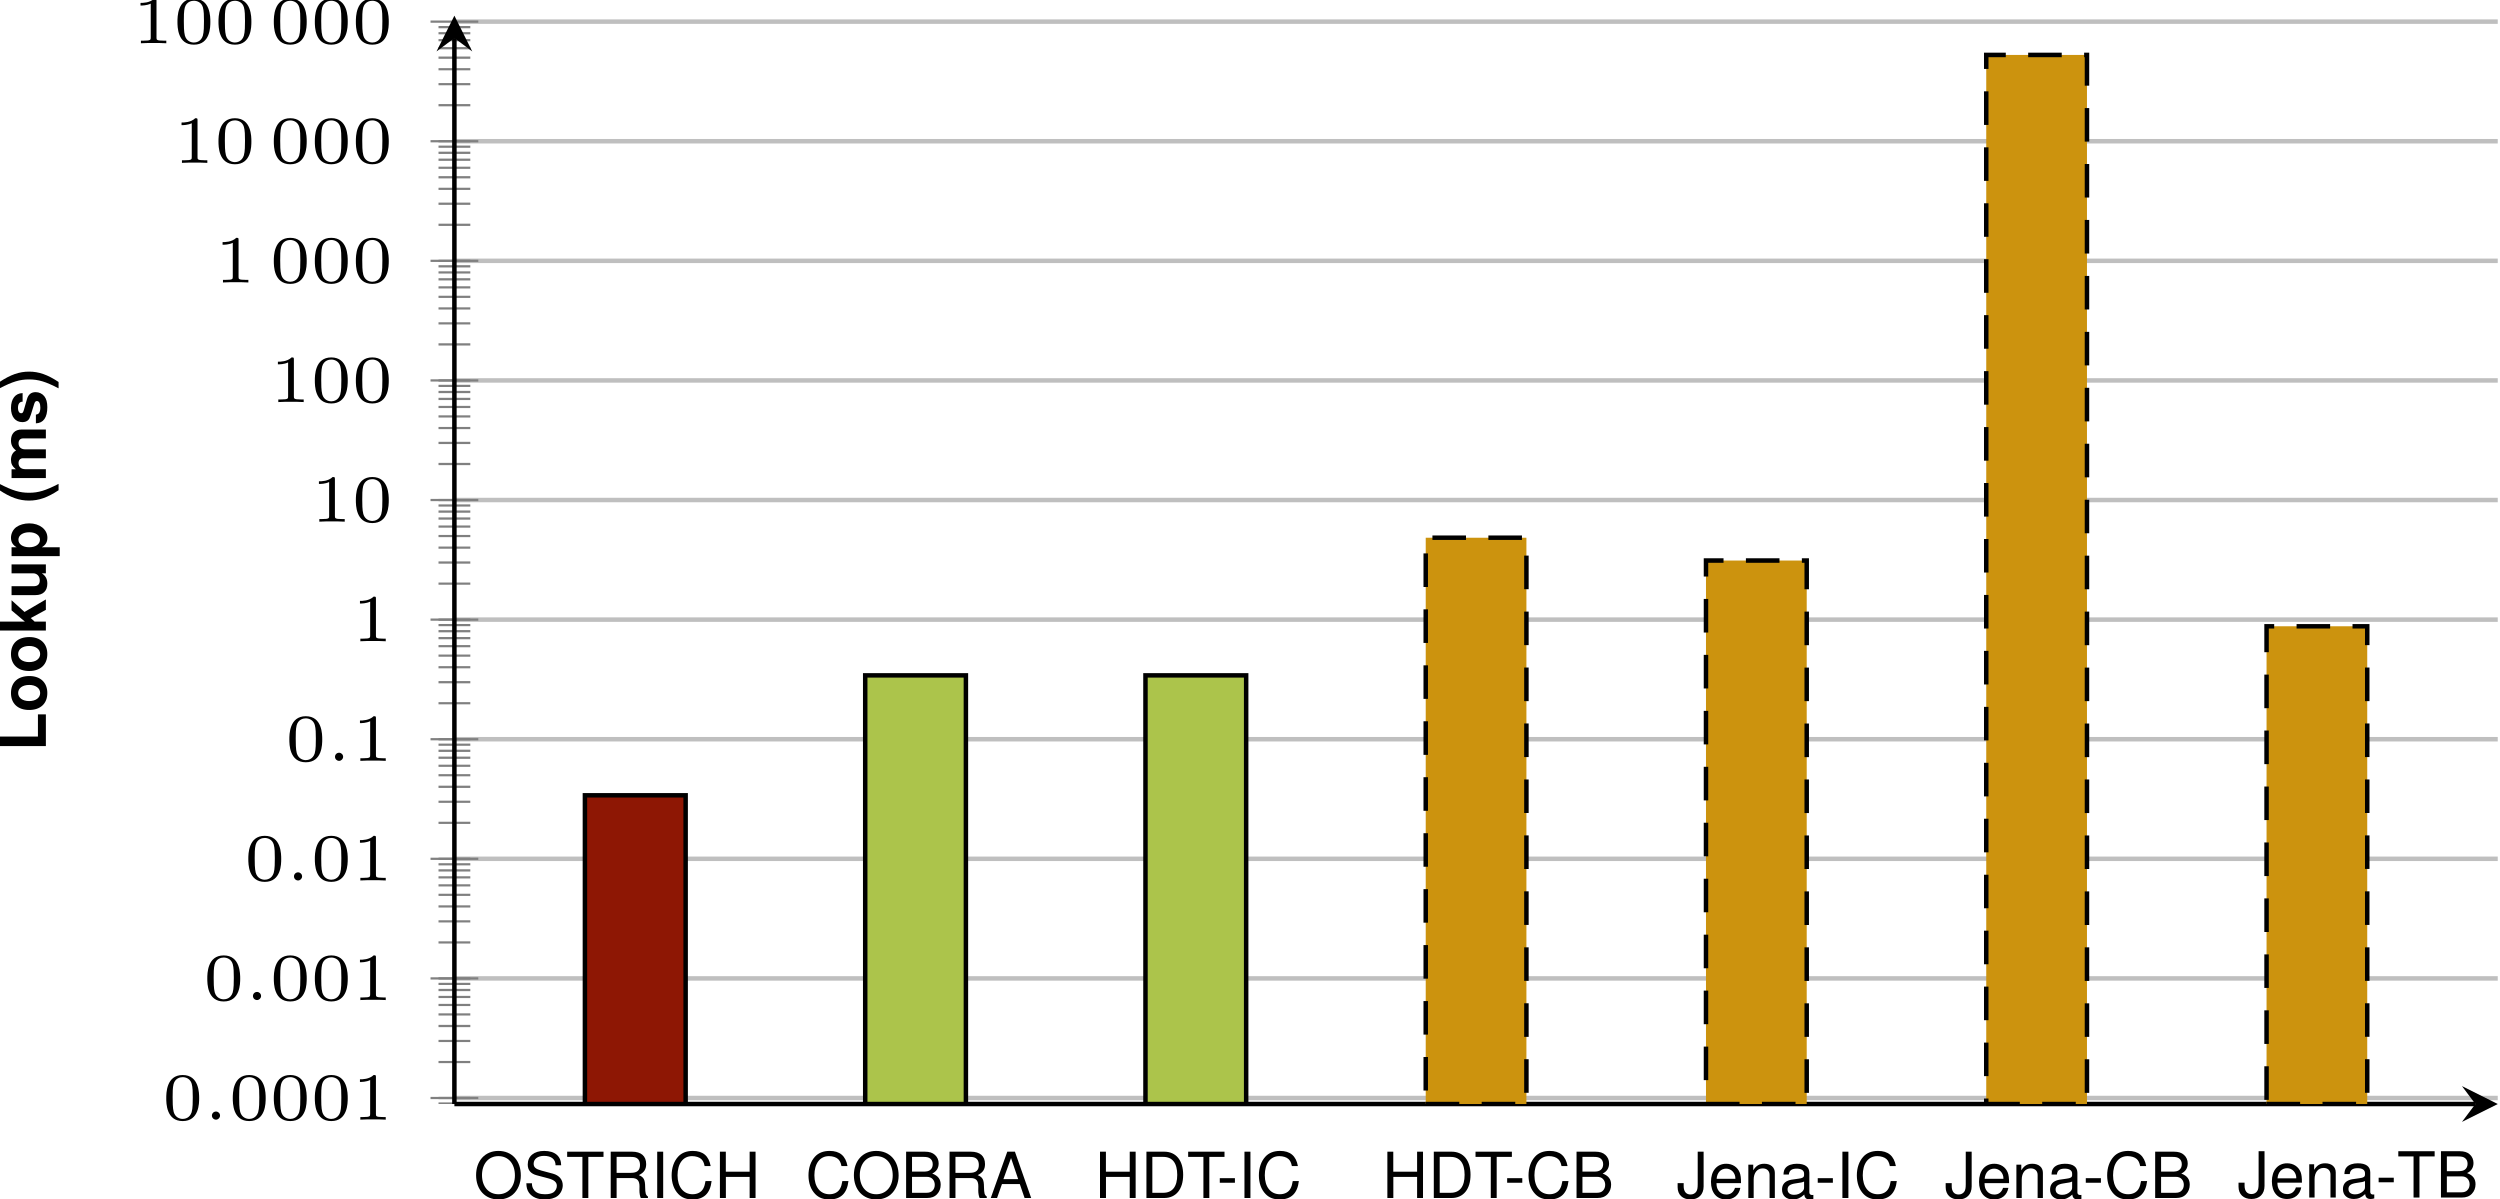 <?xml version='1.0' encoding='UTF-8'?>
<!-- This file was generated by dvisvgm 2.9.1 -->
<svg version='1.1' xmlns='http://www.w3.org/2000/svg' xmlns:xlink='http://www.w3.org/1999/xlink' width='222.59pt' height='106.767pt' viewBox='2.848 -12.153 222.59 106.767'>
<defs>
<clipPath id='clip1'>
<path d='M-98.43 86.144V-10.758H366.977V86.144'/>
</clipPath>
<clipPath id='clip3'>
<path d='M-98.43 86.144V-10.758H366.977V86.144'/>
</clipPath>
<clipPath id='clip4'>
<path d='M43.305 86.144H225.238V-10.758H43.305Z'/>
</clipPath>
<path id='g1-40' d='M1.148-4.124C.498-3.146 .226-2.365 .226-1.499C.226-.628 .498 .153 1.148 1.131H1.714C1.115-.034 .922-.668 .922-1.499C.922-2.325 1.115-2.97 1.714-4.124H1.148Z'/>
<path id='g1-41' d='M.69 1.131C1.341 .153 1.612-.628 1.612-1.494C1.612-2.365 1.341-3.146 .69-4.124H.124C.724-2.959 .917-2.325 .917-1.494C.917-.668 .724-.023 .124 1.131H.69Z'/>
<path id='g1-76' d='M1.301-4.124H.453V0H3.276V-.707H1.301V-4.124Z'/>
<path id='g1-107' d='M1.126-1.867V-4.124H.334V0H1.126V-1.001L1.443-1.346L2.172 0H3.1L1.986-1.901L3.027-3.055H2.127L1.126-1.867Z'/>
<path id='g1-109' d='M.339-3.055V0H1.131V-1.833C1.131-2.206 1.335-2.433 1.675-2.433C1.941-2.433 2.105-2.28 2.105-2.037V0H2.897V-1.833C2.897-2.206 3.1-2.433 3.44-2.433C3.706-2.433 3.87-2.28 3.87-2.037V0H4.662V-2.161C4.662-2.755 4.3-3.106 3.689-3.106C3.304-3.106 3.032-2.97 2.795-2.653C2.648-2.942 2.342-3.106 1.963-3.106C1.612-3.106 1.386-2.987 1.126-2.676V-3.055H.339Z'/>
<path id='g1-111' d='M1.703-3.106C.769-3.106 .198-2.489 .198-1.488C.198-.481 .769 .13 1.709 .13C2.636 .13 3.219-.487 3.219-1.465C3.219-2.501 2.659-3.106 1.703-3.106ZM1.709-2.467C2.144-2.467 2.427-2.076 2.427-1.477C2.427-.905 2.133-.509 1.709-.509C1.279-.509 .99-.905 .99-1.488S1.279-2.467 1.709-2.467Z'/>
<path id='g1-112' d='M1.12-3.055H.328V1.233H1.12V-.362C1.313-.023 1.584 .136 1.969 .136C2.704 .136 3.247-.554 3.247-1.482C3.247-1.912 3.123-2.342 2.919-2.625C2.716-2.914 2.337-3.106 1.969-3.106C1.584-3.106 1.313-2.942 1.12-2.602V-3.055ZM1.788-2.444C2.189-2.444 2.455-2.054 2.455-1.471C2.455-.917 2.178-.526 1.788-.526C1.392-.526 1.12-.911 1.12-1.482S1.392-2.444 1.788-2.444Z'/>
<path id='g1-115' d='M2.857-2.071C2.846-2.716 2.348-3.106 1.528-3.106C.752-3.106 .272-2.716 .272-2.088C.272-1.884 .334-1.709 .441-1.59C.549-1.482 .645-1.431 .939-1.335L1.884-1.041C2.082-.979 2.15-.917 2.15-.792C2.15-.605 1.929-.492 1.561-.492C1.358-.492 1.194-.532 1.092-.6C1.007-.662 .973-.724 .939-.888H.164C.187-.221 .679 .13 1.607 .13C2.031 .13 2.354 .04 2.58-.141S2.942-.605 2.942-.905C2.942-1.301 2.744-1.556 2.342-1.675L1.341-1.963C1.12-2.031 1.064-2.076 1.064-2.201C1.064-2.37 1.245-2.484 1.522-2.484C1.901-2.484 2.088-2.348 2.093-2.071H2.857Z'/>
<path id='g1-117' d='M3.061 0V-3.055H2.269V-1.143C2.269-.781 2.014-.543 1.629-.543C1.29-.543 1.12-.724 1.12-1.092V-3.055H.328V-.928C.328-.255 .702 .13 1.352 .13C1.765 .13 2.042-.023 2.269-.362V0H3.061Z'/>
<path id='g2-58' d='M1.494-.359C1.494-.574 1.321-.723 1.136-.723C.921-.723 .771-.55 .771-.365C.771-.161 .933 0 1.136 0C1.327 0 1.494-.167 1.494-.359Z'/>
<path id='g5-45' d='M1.607-1.765H.26V-1.358H1.607V-1.765Z'/>
<path id='g5-65' d='M2.682-1.239L3.106 0H3.694L2.246-4.124H1.567L.096 0H.656L1.092-1.239H2.682ZM2.535-1.68H1.222L1.901-3.559L2.535-1.68Z'/>
<path id='g5-66' d='M.447 0H2.308C2.699 0 2.987-.107 3.208-.345C3.411-.56 3.525-.854 3.525-1.177C3.525-1.675 3.298-1.974 2.772-2.178C3.146-2.354 3.344-2.659 3.344-3.078C3.344-3.378 3.23-3.643 3.015-3.836C2.8-4.034 2.518-4.124 2.122-4.124H.447V0ZM.973-2.348V-3.66H1.991C2.286-3.66 2.45-3.621 2.591-3.513C2.738-3.4 2.817-3.23 2.817-3.004C2.817-2.783 2.738-2.608 2.591-2.495C2.45-2.387 2.286-2.348 1.991-2.348H.973ZM.973-.464V-1.884H2.257C2.512-1.884 2.682-1.822 2.806-1.686C2.931-1.556 2.998-1.375 2.998-1.171C2.998-.973 2.931-.792 2.806-.662C2.682-.526 2.512-.464 2.257-.464H.973Z'/>
<path id='g5-67' d='M3.745-2.846C3.581-3.751 3.061-4.192 2.155-4.192C1.601-4.192 1.154-4.017 .849-3.677C.475-3.27 .272-2.682 .272-2.014C.272-1.335 .481-.752 .871-.351C1.188-.023 1.595 .13 2.133 .13C3.14 .13 3.706-.413 3.83-1.505H3.287C3.242-1.222 3.185-1.03 3.1-.866C2.931-.526 2.58-.334 2.139-.334C1.318-.334 .798-.99 .798-2.02C.798-3.078 1.296-3.728 2.093-3.728C2.427-3.728 2.738-3.626 2.908-3.468C3.061-3.327 3.146-3.151 3.208-2.846H3.745Z'/>
<path id='g5-68' d='M.504 0H2.093C3.134 0 3.774-.781 3.774-2.065C3.774-3.344 3.14-4.124 2.093-4.124H.504V0ZM1.03-.464V-3.66H2.003C2.817-3.66 3.247-3.112 3.247-2.059C3.247-1.018 2.817-.464 2.003-.464H1.03Z'/>
<path id='g5-72' d='M3.117-1.878V0H3.643V-4.124H3.117V-2.342H.996V-4.124H.47V0H1.001V-1.878H3.117Z'/>
<path id='g5-73' d='M1.098-4.124H.566V0H1.098V-4.124Z'/>
<path id='g5-74' d='M1.884-4.124V-1.222C1.884-.894 1.85-.707 1.754-.566C1.652-.407 1.46-.311 1.25-.311C.854-.311 .634-.577 .634-1.058V-1.324H.096V-.962C.096-.294 .537 .13 1.245 .13C1.963 .13 2.41-.317 2.41-1.03V-4.124H1.884Z'/>
<path id='g5-79' d='M2.201-4.192C1.018-4.192 .215-3.321 .215-2.031S1.018 .13 2.206 .13C2.704 .13 3.151-.023 3.485-.306C3.932-.685 4.198-1.324 4.198-1.997C4.198-3.327 3.411-4.192 2.201-4.192ZM2.201-3.728C3.095-3.728 3.672-3.049 3.672-2.008C3.672-1.013 3.078-.334 2.206-.334C1.33-.334 .741-1.013 .741-2.031S1.33-3.728 2.201-3.728Z'/>
<path id='g5-82' d='M1.052-1.776H2.41C2.88-1.776 3.089-1.55 3.089-1.041L3.083-.673C3.083-.419 3.129-.17 3.202 0H3.841V-.13C3.643-.266 3.604-.413 3.592-.962C3.587-1.641 3.479-1.844 3.032-2.037C3.496-2.263 3.683-2.552 3.683-3.021C3.683-3.734 3.236-4.124 2.427-4.124H.526V0H1.052V-1.776ZM1.052-2.24V-3.66H2.325C2.619-3.66 2.789-3.615 2.919-3.502C3.061-3.383 3.134-3.196 3.134-2.948C3.134-2.461 2.885-2.24 2.325-2.24H1.052Z'/>
<path id='g5-83' d='M3.372-2.914C3.366-3.723 2.812-4.192 1.861-4.192C.956-4.192 .396-3.728 .396-2.981C.396-2.478 .662-2.161 1.205-2.02L2.229-1.748C2.75-1.612 2.987-1.403 2.987-1.081C2.987-.86 2.868-.634 2.693-.509C2.529-.396 2.269-.334 1.935-.334C1.488-.334 1.182-.441 .984-.679C.832-.86 .764-1.058 .769-1.313H.272C.277-.933 .351-.685 .515-.458C.798-.074 1.273 .13 1.901 .13C2.393 .13 2.795 .017 3.061-.187C3.338-.407 3.513-.775 3.513-1.131C3.513-1.641 3.196-2.014 2.636-2.167L1.601-2.444C1.103-2.58 .922-2.738 .922-3.055C.922-3.474 1.29-3.751 1.844-3.751C2.501-3.751 2.868-3.451 2.874-2.914H3.372Z'/>
<path id='g5-84' d='M2.003-3.66H3.355V-4.124H.119V-3.66H1.477V0H2.003V-3.66Z'/>
<path id='g5-97' d='M3.027-.277C2.976-.266 2.953-.266 2.925-.266C2.761-.266 2.67-.351 2.67-.498V-2.24C2.67-2.767 2.286-3.049 1.556-3.049C1.126-3.049 .769-2.925 .571-2.704C.436-2.552 .379-2.382 .368-2.088H.843C.883-2.45 1.098-2.614 1.539-2.614C1.963-2.614 2.201-2.455 2.201-2.172V-2.048C2.201-1.85 2.082-1.765 1.709-1.72C1.041-1.635 .939-1.612 .758-1.539C.413-1.397 .238-1.131 .238-.747C.238-.209 .611 .13 1.211 .13C1.584 .13 1.884 0 2.218-.306C2.252-.006 2.399 .13 2.704 .13C2.8 .13 2.874 .119 3.027 .079V-.277ZM2.201-.933C2.201-.775 2.155-.679 2.014-.549C1.822-.373 1.59-.283 1.313-.283C.945-.283 .73-.458 .73-.758C.73-1.069 .939-1.228 1.443-1.301C1.941-1.369 2.042-1.392 2.201-1.465V-.933Z'/>
<path id='g5-101' d='M2.902-1.324C2.902-1.776 2.868-2.048 2.783-2.269C2.591-2.755 2.139-3.049 1.584-3.049C.758-3.049 .226-2.416 .226-1.443S.741 .13 1.573 .13C2.252 .13 2.721-.255 2.84-.9H2.365C2.235-.509 1.969-.306 1.59-.306C1.29-.306 1.035-.441 .877-.69C.764-.86 .724-1.03 .718-1.324H2.902ZM.73-1.709C.769-2.257 1.103-2.614 1.578-2.614C2.042-2.614 2.399-2.229 2.399-1.743C2.399-1.731 2.399-1.72 2.393-1.709H.73Z'/>
<path id='g5-110' d='M.396-2.965V0H.871V-1.635C.871-2.24 1.188-2.636 1.675-2.636C2.048-2.636 2.286-2.41 2.286-2.054V0H2.755V-2.24C2.755-2.733 2.387-3.049 1.816-3.049C1.375-3.049 1.092-2.88 .832-2.467V-2.965H.396Z'/>
<path id='g3-48' d='M3.288-1.907C3.288-2.343 3.288-3.975 1.823-3.975S.359-2.343 .359-1.907C.359-1.476 .359 .126 1.823 .126S3.288-1.476 3.288-1.907ZM1.823-.066C1.572-.066 1.166-.185 1.022-.681C.927-1.028 .927-1.614 .927-1.985C.927-2.385 .927-2.845 1.01-3.168C1.16-3.706 1.614-3.784 1.823-3.784C2.098-3.784 2.493-3.652 2.624-3.198C2.714-2.881 2.72-2.445 2.72-1.985C2.72-1.602 2.72-.998 2.618-.664C2.451-.143 2.02-.066 1.823-.066Z'/>
<path id='g3-49' d='M2.146-3.796C2.146-3.975 2.122-3.975 1.943-3.975C1.548-3.593 .938-3.593 .723-3.593V-3.359C.879-3.359 1.273-3.359 1.632-3.527V-.508C1.632-.311 1.632-.233 1.016-.233H.759V0C1.088-.024 1.554-.024 1.889-.024S2.69-.024 3.019 0V-.233H2.762C2.146-.233 2.146-.311 2.146-.508V-3.796Z'/>
</defs>
<g id='page1'>
<path d='M43.305 85.609H225.238M43.305 74.961H225.238M43.305 64.312H225.238M43.305 53.664H225.238M43.305 43.016H225.238M43.305 32.367H225.238M43.305 21.719H225.238M43.305 11.07H225.238M43.305 .422H225.238M43.305-10.227H225.238' stroke='#bfbfbf' fill='none' stroke-width='.399' stroke-miterlimit='10' clip-path='url(#clip1)'/>
<path d='M41.891 86.098H44.723M41.891 85.609H44.723M41.891 82.406H44.723M41.891 80.531H44.723M41.891 79.199H44.723M41.891 78.168H44.723M41.891 77.324H44.723M41.891 76.613H44.723M41.891 75.992H44.723M41.891 75.449H44.723M41.891 74.961H44.723M41.891 71.758H44.723M41.891 69.883H44.723M41.891 68.551H44.723M41.891 67.519H44.723M41.891 66.676H44.723M41.891 65.965H44.723M41.891 65.344H44.723M41.891 64.801H44.723M41.891 64.312H44.723M41.891 61.109H44.723M41.891 59.234H44.723M41.891 57.902H44.723M41.891 56.871H44.723M41.891 56.027H44.723M41.891 55.312H44.723M41.891 54.695H44.723M41.891 54.152H44.723M41.891 53.664H44.723M41.891 50.461H44.723M41.891 48.586H44.723M41.891 47.254H44.723M41.891 46.223H44.723M41.891 45.379H44.723M41.891 44.664H44.723M41.891 44.047H44.723M41.891 43.504H44.723M41.891 43.016H44.723M41.891 39.812H44.723M41.891 37.934H44.723M41.891 36.605H44.723M41.891 35.574H44.723M41.891 34.73H44.723M41.891 34.016H44.723M41.891 33.398H44.723M41.891 32.855H44.723M41.891 32.367H44.723M41.891 29.16H44.723M41.891 27.285H44.723M41.891 25.957H44.723M41.891 24.926H44.723M41.891 24.082H44.723M41.891 23.367H44.723M41.891 22.75H44.723M41.891 22.207H44.723M41.891 21.719H44.723M41.891 18.512H44.723M41.891 16.637H44.723M41.891 15.309H44.723M41.891 14.277H44.723M41.891 13.434H44.723M41.891 12.719H44.723M41.891 12.102H44.723M41.891 11.559H44.723M41.891 11.07H44.723M41.891 7.863H44.723M41.891 5.988H44.723M41.891 4.66H44.723M41.891 3.629H44.723M41.891 2.785H44.723M41.891 2.07H44.723M41.891 1.453H44.723M41.891 .91H44.723M41.891 .422H44.723M41.891-2.785H44.723M41.891-4.66H44.723M41.891-5.988H44.723M41.891-7.019H44.723M41.891-7.863H44.723M41.891-8.578H44.723M41.891-9.195H44.723M41.891-9.738H44.723' stroke='#808080' fill='none' stroke-width='.199' stroke-miterlimit='10' clip-path='url(#clip3)'/>
<path d='M41.18 85.609H45.434M41.18 74.961H45.434M41.18 64.312H45.434M41.18 53.664H45.434M41.18 43.016H45.434M41.18 32.367H45.434M41.18 21.719H45.434M41.18 11.07H45.434M41.18 .422H45.434M41.18-10.227H45.434' stroke='#808080' fill='none' stroke-width='.199' stroke-miterlimit='10' clip-path='url(#clip3)'/>
<path d='M43.305 86.144H223.246' stroke='#000' fill='none' stroke-width='.399' stroke-miterlimit='10'/>
<path d='M225.238 86.145L222.051 84.547L223.246 86.145L222.051 87.738'/>
<path d='M43.305 86.144V-8.766' stroke='#000' fill='none' stroke-width='.399' stroke-miterlimit='10'/>
<path d='M43.305-10.758L41.711-7.57L43.305-8.766L44.898-7.57'/>
<g transform='matrix(1 0 0 1 -90.677 58.295)'>
<use x='107.969' y='29.242' xlink:href='#g3-48'/>
<use x='111.622' y='29.242' xlink:href='#g2-58'/>
<use x='113.892' y='29.242' xlink:href='#g3-48'/>
<use x='117.545' y='29.242' xlink:href='#g3-48'/>
<use x='121.197' y='29.242' xlink:href='#g3-48'/>
<use x='124.85' y='29.242' xlink:href='#g3-49'/>
</g>
<g transform='matrix(1 0 0 1 -87.023 47.646)'>
<use x='107.969' y='29.242' xlink:href='#g3-48'/>
<use x='111.622' y='29.242' xlink:href='#g2-58'/>
<use x='113.892' y='29.242' xlink:href='#g3-48'/>
<use x='117.545' y='29.242' xlink:href='#g3-48'/>
<use x='121.197' y='29.242' xlink:href='#g3-49'/>
</g>
<g transform='matrix(1 0 0 1 -83.371 36.998)'>
<use x='107.969' y='29.242' xlink:href='#g3-48'/>
<use x='111.622' y='29.242' xlink:href='#g2-58'/>
<use x='113.892' y='29.242' xlink:href='#g3-48'/>
<use x='117.545' y='29.242' xlink:href='#g3-49'/>
</g>
<g transform='matrix(1 0 0 1 -79.718 26.349)'>
<use x='107.969' y='29.242' xlink:href='#g3-48'/>
<use x='111.622' y='29.242' xlink:href='#g2-58'/>
<use x='113.892' y='29.242' xlink:href='#g3-49'/>
</g>
<g transform='matrix(1 0 0 1 -73.795 15.7)'>
<use x='107.969' y='29.242' xlink:href='#g3-49'/>
</g>
<g transform='matrix(1 0 0 1 -77.448 5.052)'>
<use x='107.969' y='29.242' xlink:href='#g3-49'/>
<use x='111.622' y='29.242' xlink:href='#g3-48'/>
</g>
<g transform='matrix(1 0 0 1 -81.101 -5.597)'>
<use x='107.969' y='29.242' xlink:href='#g3-49'/>
<use x='111.622' y='29.242' xlink:href='#g3-48'/>
<use x='115.275' y='29.242' xlink:href='#g3-48'/>
</g>
<g transform='matrix(1 0 0 1 -86.027 -16.245)'>
<use x='107.969' y='29.242' xlink:href='#g3-49'/>
<use x='112.895' y='29.242' xlink:href='#g3-48'/>
<use x='116.548' y='29.242' xlink:href='#g3-48'/>
<use x='120.201' y='29.242' xlink:href='#g3-48'/>
</g>
<g transform='matrix(1 0 0 1 -89.68 -26.894)'>
<use x='107.969' y='29.242' xlink:href='#g3-49'/>
<use x='111.622' y='29.242' xlink:href='#g3-48'/>
<use x='116.548' y='29.242' xlink:href='#g3-48'/>
<use x='120.201' y='29.242' xlink:href='#g3-48'/>
<use x='123.854' y='29.242' xlink:href='#g3-48'/>
</g>
<g transform='matrix(1 0 0 1 -93.333 -37.543)'>
<use x='107.969' y='29.242' xlink:href='#g3-49'/>
<use x='111.622' y='29.242' xlink:href='#g3-48'/>
<use x='115.275' y='29.242' xlink:href='#g3-48'/>
<use x='120.201' y='29.242' xlink:href='#g3-48'/>
<use x='123.854' y='29.242' xlink:href='#g3-48'/>
<use x='127.507' y='29.242' xlink:href='#g3-48'/>
</g>
<path d='M54.926 86.144H63.895V58.656H54.926Z' fill='#8e1704' clip-path='url(#clip4)'/>
<path d='M54.926 86.144H63.895V58.656H54.926Z' stroke='#000' fill='none' stroke-width='.399' stroke-miterlimit='10' clip-path='url(#clip4)'/>
<path d='M79.883 86.144H88.848V47.98H79.883Z' fill='#acc44b' clip-path='url(#clip4)'/>
<path d='M79.883 86.144H88.848V47.98H79.883Z' stroke='#000' fill='none' stroke-width='.399' stroke-miterlimit='10' clip-path='url(#clip4)'/>
<path d='M104.836 86.144H113.801V47.977H104.836Z' fill='#acc44b' clip-path='url(#clip4)'/>
<path d='M104.836 86.144H113.801V47.977H104.836Z' stroke='#000' fill='none' stroke-width='.399' stroke-miterlimit='10' clip-path='url(#clip4)'/>
<path d='M129.789 86.144H138.754V35.723H129.789Z' fill='#cc930e' clip-path='url(#clip4)'/>
<path d='M129.789 86.144H138.754V35.723H129.789Z' stroke='#000' fill='none' stroke-width='.399' stroke-miterlimit='10' stroke-dasharray='2.989,1.993' clip-path='url(#clip4)'/>
<path d='M154.742 86.144H163.711V37.754H154.742Z' fill='#cc930e' clip-path='url(#clip4)'/>
<path d='M154.742 86.144H163.711V37.754H154.742Z' stroke='#000' fill='none' stroke-width='.399' stroke-miterlimit='10' stroke-dasharray='2.989,1.993' clip-path='url(#clip4)'/>
<path d='M179.695 86.144H188.664V-7.262H179.695Z' fill='#cc930e' clip-path='url(#clip4)'/>
<path d='M179.695 86.144H188.664V-7.262H179.695Z' stroke='#000' fill='none' stroke-width='.399' stroke-miterlimit='10' stroke-dasharray='2.989,1.993' clip-path='url(#clip4)'/>
<path d='M204.653 86.144H213.617V43.609H204.653Z' fill='#cc930e' clip-path='url(#clip4)'/>
<path d='M204.653 86.144H213.617V43.609H204.653Z' stroke='#000' fill='none' stroke-width='.399' stroke-miterlimit='10' stroke-dasharray='2.989,1.993' clip-path='url(#clip4)'/>
<g transform='matrix(0 -1 1 0 -22.31 162.697)'>
<use x='107.969' y='29.242' xlink:href='#g1-76'/>
<use x='111.439' y='29.242' xlink:href='#g1-111'/>
<use x='114.909' y='29.242' xlink:href='#g1-111'/>
<use x='118.378' y='29.242' xlink:href='#g1-107'/>
<use x='121.536' y='29.242' xlink:href='#g1-117'/>
<use x='125.005' y='29.242' xlink:href='#g1-112'/>
<use x='130.054' y='29.242' xlink:href='#g1-40'/>
<use x='131.945' y='29.242' xlink:href='#g1-109'/>
<use x='136.993' y='29.242' xlink:href='#g1-115'/>
<use x='140.15' y='29.242' xlink:href='#g1-41'/>
</g>
<g transform='matrix(1 0 0 1 -77.717 65.27)'>
<use x='122.739' y='29.242' xlink:href='#g5-79'/>
<use x='127.157' y='29.242' xlink:href='#g5-83'/>
<use x='130.944' y='29.242' xlink:href='#g5-84'/>
<use x='134.414' y='29.242' xlink:href='#g5-82'/>
<use x='138.514' y='29.242' xlink:href='#g5-73'/>
<use x='140.093' y='29.242' xlink:href='#g5-67'/>
<use x='144.193' y='29.242' xlink:href='#g5-72'/>
</g>
<g transform='matrix(1 0 0 1 -75.037 65.27)'>
<use x='149.597' y='29.242' xlink:href='#g5-67'/>
<use x='153.697' y='29.242' xlink:href='#g5-79'/>
<use x='158.115' y='29.242' xlink:href='#g5-66'/>
<use x='161.903' y='29.242' xlink:href='#g5-82'/>
<use x='166.003' y='29.242' xlink:href='#g5-65'/>
</g>
<g transform='matrix(1 0 0 1 -74.951 65.27)'>
<use x='175.269' y='29.242' xlink:href='#g5-72'/>
<use x='179.369' y='29.242' xlink:href='#g5-68'/>
<use x='183.469' y='29.242' xlink:href='#g5-84'/>
<use x='186.144' y='29.242' xlink:href='#g5-45'/>
<use x='188.035' y='29.242' xlink:href='#g5-73'/>
<use x='189.613' y='29.242' xlink:href='#g5-67'/>
</g>
<g transform='matrix(1 0 0 1 -76.845 65.27)'>
<use x='202.749' y='29.242' xlink:href='#g5-72'/>
<use x='206.849' y='29.242' xlink:href='#g5-68'/>
<use x='210.949' y='29.242' xlink:href='#g5-84'/>
<use x='213.624' y='29.242' xlink:href='#g5-45'/>
<use x='215.515' y='29.242' xlink:href='#g5-67'/>
<use x='219.615' y='29.242' xlink:href='#g5-66'/>
</g>
<g transform='matrix(1 0 0 1 -75.67 65.27)'>
<use x='227.791' y='29.242' xlink:href='#g5-74'/>
<use x='230.63' y='29.242' xlink:href='#g5-101'/>
<use x='233.787' y='29.242' xlink:href='#g5-110'/>
<use x='236.945' y='29.242' xlink:href='#g5-97'/>
<use x='240.102' y='29.242' xlink:href='#g5-45'/>
<use x='241.993' y='29.242' xlink:href='#g5-73'/>
<use x='243.572' y='29.242' xlink:href='#g5-67'/>
</g>
<g transform='matrix(1 0 0 1 -75.985 65.27)'>
<use x='251.972' y='29.242' xlink:href='#g5-74'/>
<use x='254.811' y='29.242' xlink:href='#g5-101'/>
<use x='257.969' y='29.242' xlink:href='#g5-110'/>
<use x='261.126' y='29.242' xlink:href='#g5-97'/>
<use x='264.283' y='29.242' xlink:href='#g5-45'/>
<use x='266.174' y='29.242' xlink:href='#g5-67'/>
<use x='270.274' y='29.242' xlink:href='#g5-66'/>
</g>
<g transform='matrix(1 0 0 1 -75.67 65.229)'>
<use x='277.732' y='29.242' xlink:href='#g5-74'/>
<use x='280.571' y='29.242' xlink:href='#g5-101'/>
<use x='283.728' y='29.242' xlink:href='#g5-110'/>
<use x='286.886' y='29.242' xlink:href='#g5-97'/>
<use x='290.043' y='29.242' xlink:href='#g5-45'/>
<use x='291.934' y='29.242' xlink:href='#g5-84'/>
<use x='295.404' y='29.242' xlink:href='#g5-66'/>
</g>
</g>
</svg>